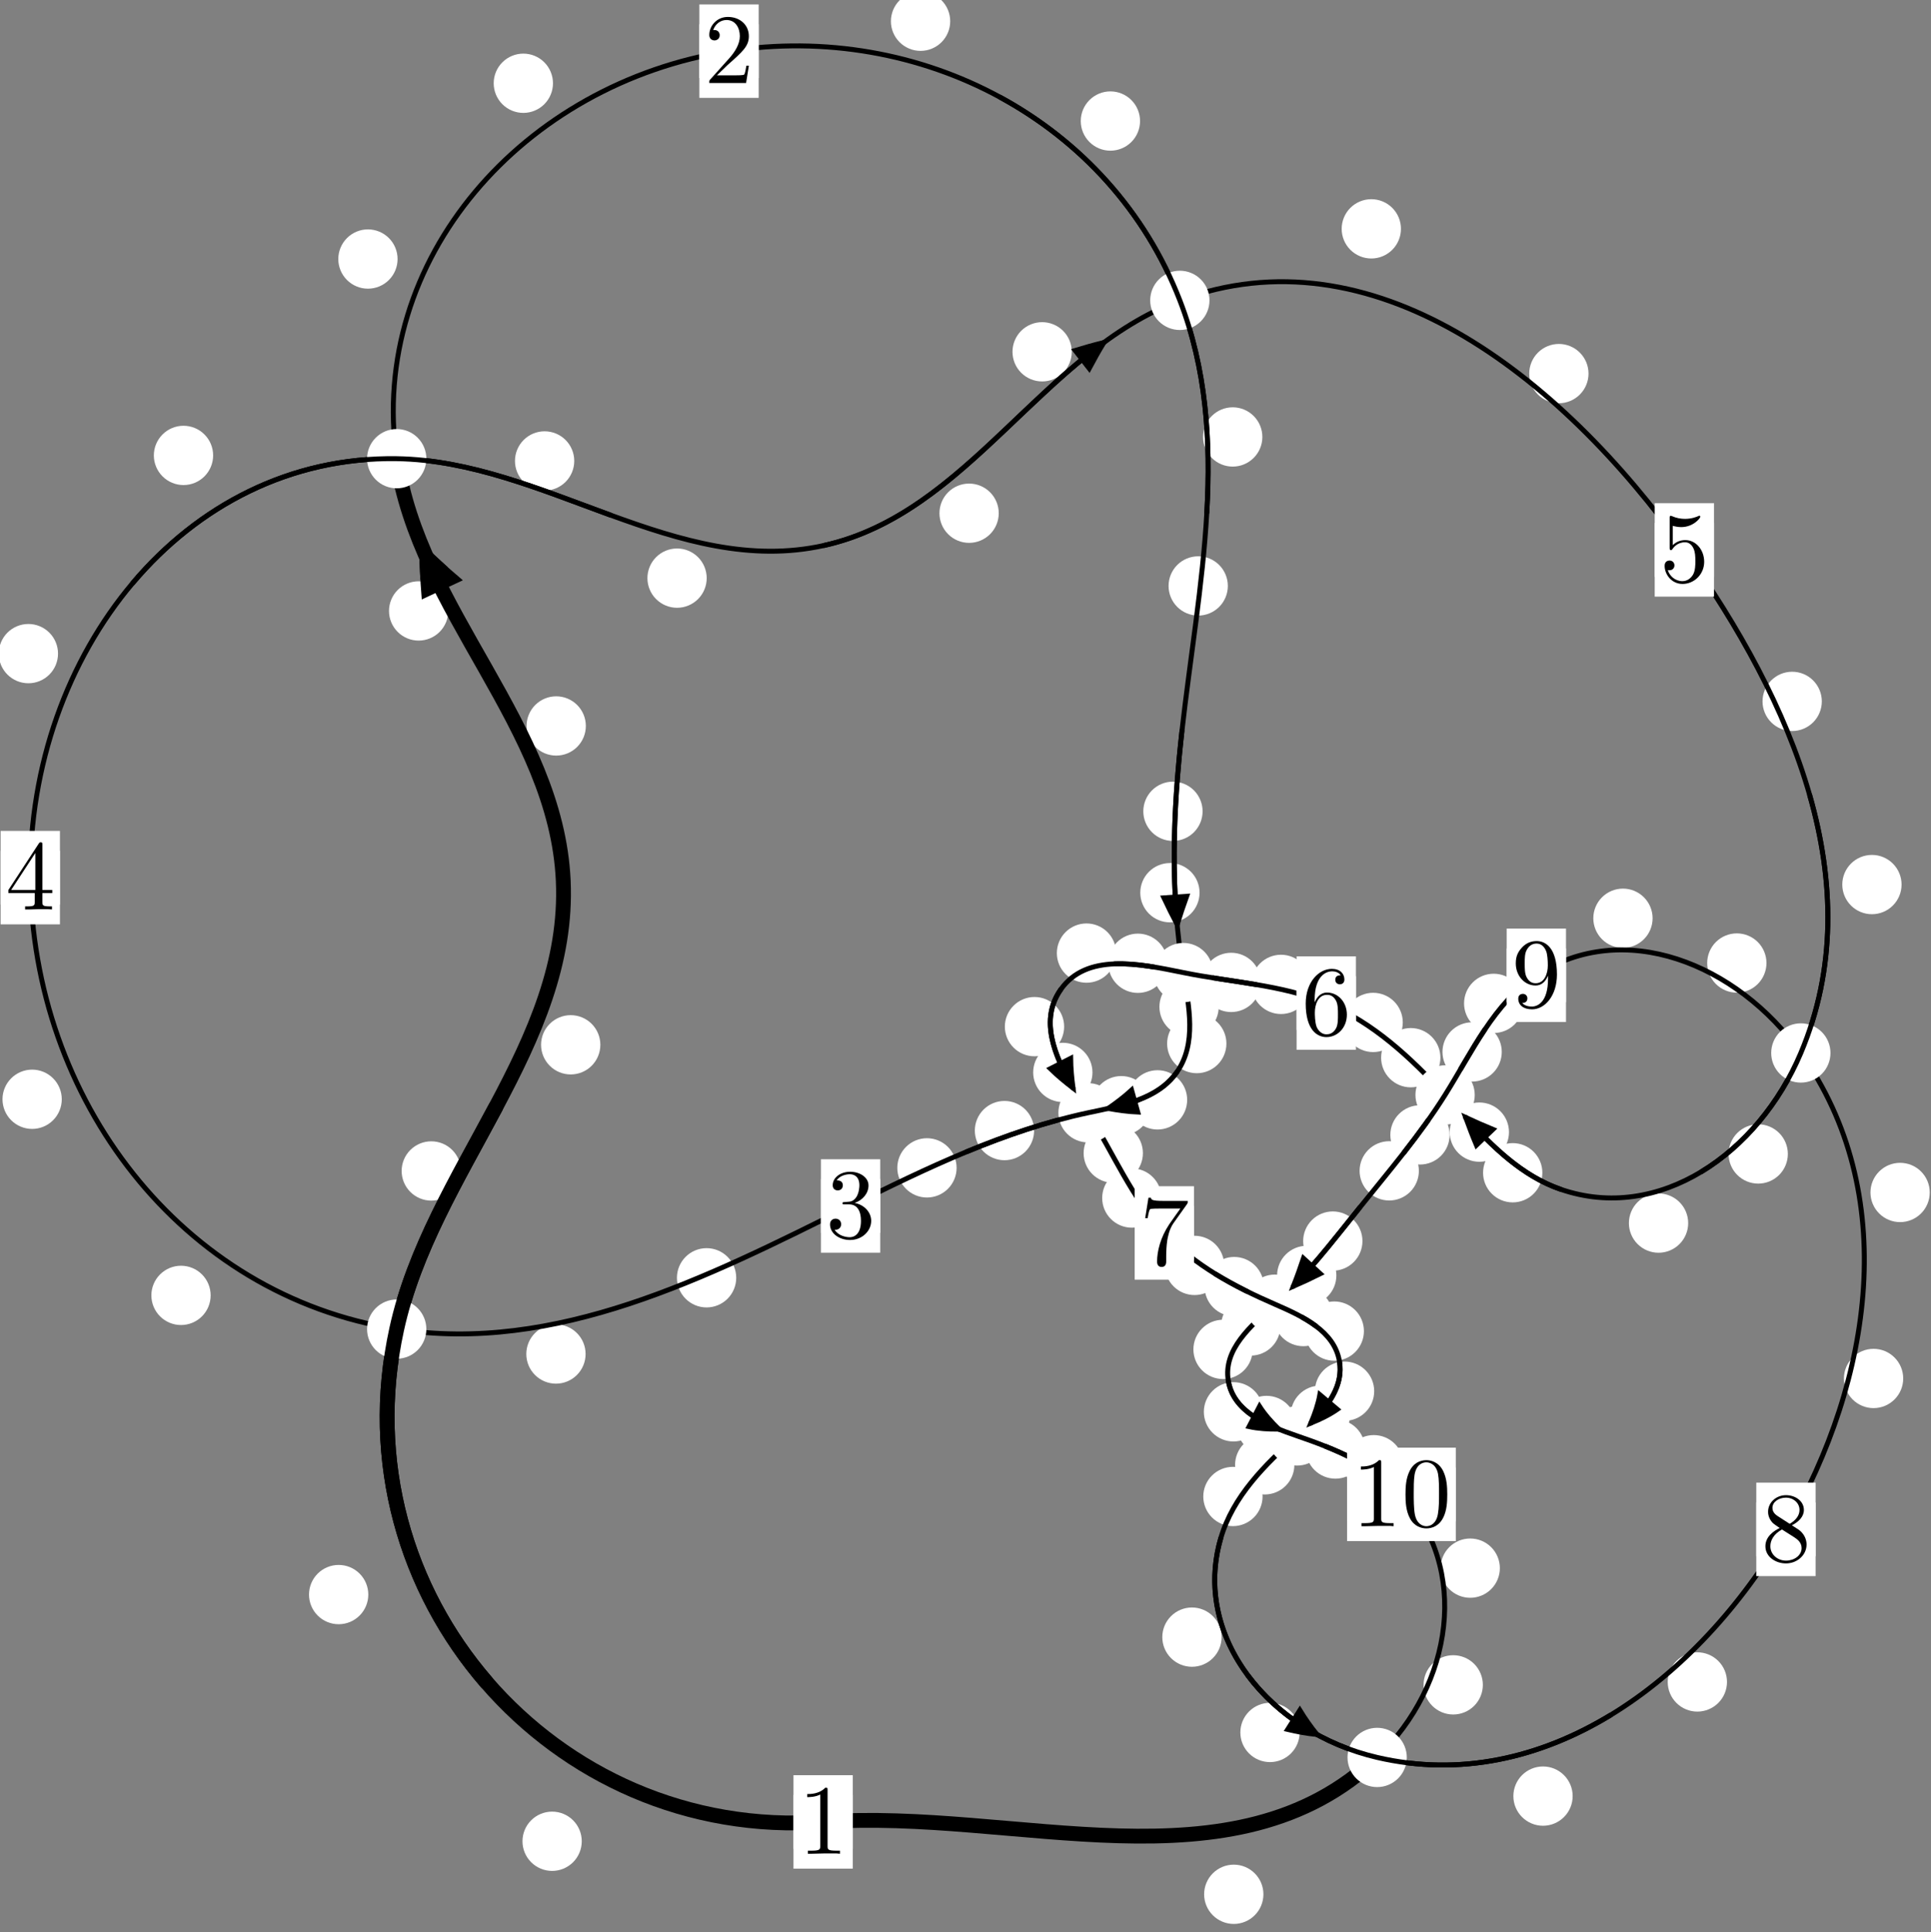 <?xml version="1.0"?>
<!-- Created by MetaPost 1.999 on 2021.07.06:0001 -->
<svg version="1.1" xmlns="http://www.w3.org/2000/svg" xmlns:xlink="http://www.w3.org/1999/xlink" width="194.704" height="194.816" viewBox="0 0 194.704 194.816">
<rect x="0" y="0" width="194.704" height="194.816" fill="#808080" stroke="none"/>
<!-- Original BoundingBox: -40.126312 -59.968872 154.577896 134.847473 -->
  <defs>
    <g transform="scale(0.01,0.01)" id="GLYPHcmr10_48">
      <path style="fill-rule: evenodd;" d="M460 -320C460 -400,455 -480,420 -554C374 -650,292 -666,250 -666C190 -666,117 -640,76 -547C44 -478,39 -400,39 -320C39 -245,43 -155,84 -79C127 2,200 22,249 22C303 22,379 1,423 -94C455 -163,460 -241,460 -320M249 -0C210 -0,151 -25,133 -121C122 -181,122 -273,122 -332C122 -396,122 -462,130 -516C149 -635,224 -644,249 -644C282 -644,348 -626,367 -527C377 -471,377 -395,377 -332C377 -257,377 -189,366 -125C351 -30,294 -0,249 -0"></path>
    </g>
    <g transform="scale(0.01,0.01)" id="GLYPHcmr10_49">
      <path style="fill-rule: evenodd;" d="M294 -640C294 -664,294 -666,271 -666C209 -602,121 -602,89 -602L89 -571C109 -571,168 -571,220 -597L220 -79C220 -43,217 -31,127 -31L95 -31L95 -0L257 -0L130 -3L217 -3L257 -3L297 -3L384 -3L419 -0L419 -31L387 -31C297 -31,294 -42,294 -79"></path>
    </g>
    <g transform="scale(0.01,0.01)" id="GLYPHcmr10_50">
      <path style="fill-rule: evenodd;" d="M127 -77L233 -180C389 -318,449 -372,449 -472C449 -586,359 -666,237 -666C124 -666,50 -574,50 -485C50 -429,100 -429,103 -429C120 -429,155 -441,155 -482C155 -508,137 -534,102 -534C94 -534,92 -534,89 -533C112 -598,166 -635,224 -635C315 -635,358 -554,358 -472C358 -392,308 -313,253 -251L61 -37C50 -26,50 -24,50 -0L421 -0L449 -174L424 -174C419 -144,412 -100,402 -85C395 -77,329 -77,307 -77"></path>
    </g>
    <g transform="scale(0.01,0.01)" id="GLYPHcmr10_51">
      <path style="fill-rule: evenodd;" d="M290 -352C372 -379,430 -449,430 -528C430 -610,342 -666,246 -666C145 -666,69 -606,69 -530C69 -497,91 -478,120 -478C151 -478,171 -500,171 -529C171 -579,124 -579,109 -579C140 -628,206 -641,242 -641C283 -641,338 -619,338 -529C338 -517,336 -459,310 -415C280 -367,246 -364,221 -363C213 -362,189 -360,182 -360C174 -359,167 -358,167 -348C167 -337,174 -337,191 -337L235 -337C317 -337,354 -269,354 -171C354 -35,285 -6,241 -6C198 -6,123 -23,88 -82C123 -77,154 -99,154 -137C154 -173,127 -193,98 -193C74 -193,42 -179,42 -135C42 -44,135 22,244 22C366 22,457 -69,457 -171C457 -253,394 -331,290 -352"></path>
    </g>
    <g transform="scale(0.01,0.01)" id="GLYPHcmr10_52">
      <path style="fill-rule: evenodd;" d="M294 -165L294 -78C294 -42,292 -31,218 -31L197 -31L197 -0L332 -0L238 -3L290 -3L332 -3L374 -3L427 -3L468 -0L468 -31L447 -31C373 -31,371 -42,371 -78L371 -165L471 -165L471 -196L371 -196L371 -651C371 -671,371 -677,355 -677C346 -677,343 -677,335 -665L28 -196L28 -165M300 -196L56 -196L300 -569"></path>
    </g>
    <g transform="scale(0.01,0.01)" id="GLYPHcmr10_53">
      <path style="fill-rule: evenodd;" d="M449 -201C449 -320,367 -420,259 -420C211 -420,168 -404,132 -369L132 -564C152 -558,185 -551,217 -551C340 -551,410 -642,410 -655C410 -661,407 -666,400 -666C399 -666,397 -666,392 -663C372 -654,323 -634,256 -634C216 -634,170 -641,123 -662C115 -665,113 -665,111 -665C101 -665,101 -657,101 -641L101 -345C101 -327,101 -319,115 -319C122 -319,124 -322,128 -328C139 -344,176 -398,257 -398C309 -398,334 -352,342 -334C358 -297,360 -258,360 -208C360 -173,360 -113,336 -71C312 -32,275 -6,229 -6C156 -6,99 -59,82 -118C85 -117,88 -116,99 -116C132 -116,149 -141,149 -165C149 -189,132 -214,99 -214C85 -214,50 -207,50 -161C50 -75,119 22,231 22C347 22,449 -74,449 -201"></path>
    </g>
    <g transform="scale(0.01,0.01)" id="GLYPHcmr10_54">
      <path style="fill-rule: evenodd;" d="M132 -328L132 -352C132 -605,256 -641,307 -641C331 -641,373 -635,395 -601C380 -601,340 -601,340 -556C340 -525,364 -510,386 -510C402 -510,432 -519,432 -558C432 -618,388 -666,305 -666C177 -666,42 -537,42 -316C42 -49,158 22,251 22C362 22,457 -72,457 -204C457 -331,368 -427,257 -427C189 -427,152 -376,132 -328M251 -6C188 -6,158 -66,152 -81C134 -128,134 -208,134 -226C134 -304,166 -404,256 -404C272 -404,318 -404,349 -342C367 -305,367 -254,367 -205C367 -157,367 -107,350 -71C320 -11,274 -6,251 -6"></path>
    </g>
    <g transform="scale(0.01,0.01)" id="GLYPHcmr10_55">
      <path style="fill-rule: evenodd;" d="M476 -609C485 -621,485 -623,485 -644L242 -644C120 -644,118 -657,114 -676L89 -676L56 -470L81 -470C84 -486,93 -549,106 -561C113 -567,191 -567,204 -567L411 -567C400 -551,321 -442,299 -409C209 -274,176 -135,176 -33C176 -23,176 22,222 22C268 22,268 -23,268 -33L268 -84C268 -139,271 -194,279 -248C283 -271,297 -357,341 -419"></path>
    </g>
    <g transform="scale(0.01,0.01)" id="GLYPHcmr10_56">
      <path style="fill-rule: evenodd;" d="M163 -457C117 -487,113 -521,113 -538C113 -599,178 -641,249 -641C322 -641,386 -589,386 -517C386 -460,347 -412,287 -377M309 -362C381 -399,430 -451,430 -517C430 -609,341 -666,250 -666C150 -666,69 -592,69 -499C69 -481,71 -436,113 -389C124 -377,161 -352,186 -335C128 -306,42 -250,42 -151C42 -45,144 22,249 22C362 22,457 -61,457 -168C457 -204,446 -249,408 -291C389 -312,373 -322,309 -362M209 -320L332 -242C360 -223,407 -193,407 -132C407 -58,332 -6,250 -6C164 -6,92 -68,92 -151C92 -209,124 -273,209 -320"></path>
    </g>
    <g transform="scale(0.01,0.01)" id="GLYPHcmr10_57">
      <path style="fill-rule: evenodd;" d="M367 -318L367 -286C367 -52,263 -6,205 -6C188 -6,134 -8,107 -42C151 -42,159 -71,159 -88C159 -119,135 -134,113 -134C97 -134,67 -125,67 -86C67 -19,121 22,206 22C335 22,457 -114,457 -329C457 -598,342 -666,253 -666C198 -666,149 -648,106 -603C65 -558,42 -516,42 -441C42 -316,130 -218,242 -218C303 -218,344 -260,367 -318M243 -241C227 -241,181 -241,150 -304C132 -341,132 -391,132 -440C132 -494,132 -541,153 -578C180 -628,218 -641,253 -641C299 -641,332 -607,349 -562C361 -530,365 -467,365 -421C365 -338,331 -241,243 -241"></path>
    </g>
  </defs>
  <path d="M58.659 185.634C58.659 184.842,58.344 184.081,57.784 183.521C57.223 182.96,56.463 182.646,55.67 182.646C54.878 182.646,54.117 182.96,53.557 183.521C52.996 184.081,52.682 184.842,52.682 185.634C52.682 186.427,52.996 187.187,53.557 187.748C54.117 188.308,54.878 188.623,55.67 188.623C56.463 188.623,57.223 188.308,57.784 187.748C58.344 187.187,58.659 186.427,58.659 185.634Z" style="fill: rgb(100%,100%,100%);stroke: none;"></path>
  <path d="M85.986 183.684C85.986 182.891,85.671 182.131,85.11 181.57C84.55 181.01,83.79 180.695,82.997 180.695C82.204 180.695,81.444 181.01,80.884 181.57C80.323 182.131,80.008 182.891,80.008 183.684C80.008 184.477,80.323 185.237,80.884 185.797C81.444 186.358,82.204 186.673,82.997 186.673C83.79 186.673,84.55 186.358,85.11 185.797C85.671 185.237,85.986 184.477,85.986 183.684Z" style="fill: rgb(100%,100%,100%);stroke: none;"></path>
  <path d="M46.476 118.055C46.476 117.262,46.161 116.502,45.6 115.941C45.04 115.381,44.28 115.066,43.487 115.066C42.694 115.066,41.934 115.381,41.374 115.941C40.813 116.502,40.498 117.262,40.498 118.055C40.498 118.847,40.813 119.608,41.374 120.168C41.934 120.729,42.694 121.044,43.487 121.044C44.28 121.044,45.04 120.729,45.6 120.168C46.161 119.608,46.476 118.847,46.476 118.055Z" style="fill: rgb(100%,100%,100%);stroke: none;"></path>
  <path d="M37.136 160.764C37.136 159.971,36.821 159.211,36.26 158.65C35.7 158.09,34.94 157.775,34.147 157.775C33.354 157.775,32.594 158.09,32.034 158.65C31.473 159.211,31.158 159.971,31.158 160.764C31.158 161.556,31.473 162.317,32.034 162.877C32.594 163.438,33.354 163.752,34.147 163.752C34.94 163.752,35.7 163.438,36.26 162.877C36.821 162.317,37.136 161.556,37.136 160.764Z" style="fill: rgb(100%,100%,100%);stroke: none;"></path>
  <path d="M59.071 73.191C59.071 72.398,58.756 71.638,58.196 71.077C57.635 70.517,56.875 70.202,56.083 70.202C55.29 70.202,54.53 70.517,53.969 71.077C53.409 71.638,53.094 72.398,53.094 73.191C53.094 73.983,53.409 74.744,53.969 75.304C54.53 75.864,55.29 76.179,56.083 76.179C56.875 76.179,57.635 75.864,58.196 75.304C58.756 74.744,59.071 73.983,59.071 73.191Z" style="fill: rgb(100%,100%,100%);stroke: none;"></path>
  <path d="M60.534 105.336C60.534 104.543,60.219 103.783,59.658 103.222C59.098 102.662,58.338 102.347,57.545 102.347C56.752 102.347,55.992 102.662,55.432 103.222C54.871 103.783,54.556 104.543,54.556 105.336C54.556 106.128,54.871 106.889,55.432 107.449C55.992 108.01,56.752 108.324,57.545 108.324C58.338 108.324,59.098 108.01,59.658 107.449C60.219 106.889,60.534 106.128,60.534 105.336Z" style="fill: rgb(100%,100%,100%);stroke: none;"></path>
  <path d="M40.088 26.116C40.088 25.323,39.773 24.563,39.213 24.003C38.652 23.442,37.892 23.127,37.099 23.127C36.307 23.127,35.547 23.442,34.986 24.003C34.426 24.563,34.111 25.323,34.111 26.116C34.111 26.909,34.426 27.669,34.986 28.229C35.547 28.79,36.307 29.105,37.099 29.105C37.892 29.105,38.652 28.79,39.213 28.229C39.773 27.669,40.088 26.909,40.088 26.116Z" style="fill: rgb(100%,100%,100%);stroke: none;"></path>
  <path d="M45.201 61.595C45.201 60.803,44.886 60.042,44.326 59.482C43.765 58.921,43.005 58.606,42.212 58.606C41.42 58.606,40.66 58.921,40.099 59.482C39.539 60.042,39.224 60.803,39.224 61.595C39.224 62.388,39.539 63.148,40.099 63.709C40.66 64.269,41.42 64.584,42.212 64.584C43.005 64.584,43.765 64.269,44.326 63.709C44.886 63.148,45.201 62.388,45.201 61.595Z" style="fill: rgb(100%,100%,100%);stroke: none;"></path>
  <path d="M95.81 2.141C95.81 1.349,95.495 0.588,94.934 0.028C94.374 -0.533,93.614 -0.847,92.821 -0.847C92.028 -0.847,91.268 -0.533,90.708 0.028C90.147 0.588,89.832 1.349,89.832 2.141C89.832 2.934,90.147 3.694,90.708 4.255C91.268 4.815,92.028 5.13,92.821 5.13C93.614 5.13,94.374 4.815,94.934 4.255C95.495 3.694,95.81 2.934,95.81 2.141Z" style="fill: rgb(100%,100%,100%);stroke: none;"></path>
  <path d="M55.757 8.394C55.757 7.602,55.442 6.842,54.882 6.281C54.321 5.721,53.561 5.406,52.769 5.406C51.976 5.406,51.216 5.721,50.655 6.281C50.095 6.842,49.78 7.602,49.78 8.394C49.78 9.187,50.095 9.947,50.655 10.508C51.216 11.068,51.976 11.383,52.769 11.383C53.561 11.383,54.321 11.068,54.882 10.508C55.442 9.947,55.757 9.187,55.757 8.394Z" style="fill: rgb(100%,100%,100%);stroke: none;"></path>
  <path d="M127.285 44.053C127.285 43.26,126.97 42.5,126.409 41.94C125.849 41.379,125.089 41.064,124.296 41.064C123.503 41.064,122.743 41.379,122.183 41.94C121.622 42.5,121.307 43.26,121.307 44.053C121.307 44.846,121.622 45.606,122.183 46.166C122.743 46.727,123.503 47.042,124.296 47.042C125.089 47.042,125.849 46.727,126.409 46.166C126.97 45.606,127.285 44.846,127.285 44.053Z" style="fill: rgb(100%,100%,100%);stroke: none;"></path>
  <path d="M114.952 12.203C114.952 11.41,114.637 10.65,114.076 10.09C113.516 9.529,112.756 9.214,111.963 9.214C111.17 9.214,110.41 9.529,109.85 10.09C109.289 10.65,108.974 11.41,108.974 12.203C108.974 12.996,109.289 13.756,109.85 14.316C110.41 14.877,111.17 15.192,111.963 15.192C112.756 15.192,113.516 14.877,114.076 14.316C114.637 13.756,114.952 12.996,114.952 12.203Z" style="fill: rgb(100%,100%,100%);stroke: none;"></path>
  <path d="M121.258 81.795C121.258 81.003,120.943 80.243,120.383 79.682C119.822 79.122,119.062 78.807,118.269 78.807C117.477 78.807,116.716 79.122,116.156 79.682C115.596 80.243,115.281 81.003,115.281 81.795C115.281 82.588,115.596 83.348,116.156 83.909C116.716 84.469,117.477 84.784,118.269 84.784C119.062 84.784,119.822 84.469,120.383 83.909C120.943 83.348,121.258 82.588,121.258 81.795Z" style="fill: rgb(100%,100%,100%);stroke: none;"></path>
  <path d="M123.804 59.073C123.804 58.281,123.489 57.521,122.929 56.96C122.368 56.4,121.608 56.085,120.816 56.085C120.023 56.085,119.263 56.4,118.702 56.96C118.142 57.521,117.827 58.281,117.827 59.073C117.827 59.866,118.142 60.626,118.702 61.187C119.263 61.747,120.023 62.062,120.816 62.062C121.608 62.062,122.368 61.747,122.929 61.187C123.489 60.626,123.804 59.866,123.804 59.073Z" style="fill: rgb(100%,100%,100%);stroke: none;"></path>
  <path d="M122.884 101.508C122.884 100.715,122.569 99.955,122.008 99.394C121.448 98.834,120.688 98.519,119.895 98.519C119.102 98.519,118.342 98.834,117.782 99.394C117.221 99.955,116.906 100.715,116.906 101.508C116.906 102.3,117.221 103.061,117.782 103.621C118.342 104.182,119.102 104.497,119.895 104.497C120.688 104.497,121.448 104.182,122.008 103.621C122.569 103.061,122.884 102.3,122.884 101.508Z" style="fill: rgb(100%,100%,100%);stroke: none;"></path>
  <path d="M120.952 90.002C120.952 89.209,120.638 88.449,120.077 87.888C119.517 87.328,118.756 87.013,117.964 87.013C117.171 87.013,116.411 87.328,115.85 87.888C115.29 88.449,114.975 89.209,114.975 90.002C114.975 90.794,115.29 91.555,115.85 92.115C116.411 92.676,117.171 92.991,117.964 92.991C118.756 92.991,119.517 92.676,120.077 92.115C120.638 91.555,120.952 90.794,120.952 90.002Z" style="fill: rgb(100%,100%,100%);stroke: none;"></path>
  <path d="M119.703 110.887C119.703 110.094,119.388 109.334,118.827 108.774C118.267 108.213,117.507 107.898,116.714 107.898C115.921 107.898,115.161 108.213,114.601 108.774C114.04 109.334,113.725 110.094,113.725 110.887C113.725 111.68,114.04 112.44,114.601 113C115.161 113.561,115.921 113.876,116.714 113.876C117.507 113.876,118.267 113.561,118.827 113C119.388 112.44,119.703 111.68,119.703 110.887Z" style="fill: rgb(100%,100%,100%);stroke: none;"></path>
  <path d="M123.66 105.211C123.66 104.419,123.345 103.659,122.784 103.098C122.224 102.538,121.464 102.223,120.671 102.223C119.878 102.223,119.118 102.538,118.558 103.098C117.997 103.659,117.682 104.419,117.682 105.211C117.682 106.004,117.997 106.764,118.558 107.325C119.118 107.885,119.878 108.2,120.671 108.2C121.464 108.2,122.224 107.885,122.784 107.325C123.345 106.764,123.66 106.004,123.66 105.211Z" style="fill: rgb(100%,100%,100%);stroke: none;"></path>
  <path d="M104.27 113.984C104.27 113.191,103.955 112.431,103.395 111.87C102.834 111.31,102.074 110.995,101.282 110.995C100.489 110.995,99.729 111.31,99.168 111.87C98.608 112.431,98.293 113.191,98.293 113.984C98.293 114.776,98.608 115.537,99.168 116.097C99.729 116.657,100.489 116.972,101.282 116.972C102.074 116.972,102.834 116.657,103.395 116.097C103.955 115.537,104.27 114.776,104.27 113.984Z" style="fill: rgb(100%,100%,100%);stroke: none;"></path>
  <path d="M116.049 111.474C116.049 110.682,115.734 109.921,115.174 109.361C114.614 108.801,113.853 108.486,113.061 108.486C112.268 108.486,111.508 108.801,110.947 109.361C110.387 109.921,110.072 110.682,110.072 111.474C110.072 112.267,110.387 113.027,110.947 113.588C111.508 114.148,112.268 114.463,113.061 114.463C113.853 114.463,114.614 114.148,115.174 113.588C115.734 113.027,116.049 112.267,116.049 111.474Z" style="fill: rgb(100%,100%,100%);stroke: none;"></path>
  <path d="M74.234 128.825C74.234 128.033,73.919 127.272,73.358 126.712C72.798 126.152,72.038 125.837,71.245 125.837C70.452 125.837,69.692 126.152,69.132 126.712C68.571 127.272,68.256 128.033,68.256 128.825C68.256 129.618,68.571 130.378,69.132 130.939C69.692 131.499,70.452 131.814,71.245 131.814C72.038 131.814,72.798 131.499,73.358 130.939C73.919 130.378,74.234 129.618,74.234 128.825Z" style="fill: rgb(100%,100%,100%);stroke: none;"></path>
  <path d="M96.455 117.743C96.455 116.95,96.14 116.19,95.579 115.63C95.019 115.069,94.259 114.754,93.466 114.754C92.673 114.754,91.913 115.069,91.353 115.63C90.792 116.19,90.477 116.95,90.477 117.743C90.477 118.536,90.792 119.296,91.353 119.856C91.913 120.417,92.673 120.732,93.466 120.732C94.259 120.732,95.019 120.417,95.579 119.856C96.14 119.296,96.455 118.536,96.455 117.743Z" style="fill: rgb(100%,100%,100%);stroke: none;"></path>
  <path d="M21.24 130.599C21.24 129.806,20.926 129.046,20.365 128.486C19.805 127.925,19.044 127.61,18.252 127.61C17.459 127.61,16.699 127.925,16.138 128.486C15.578 129.046,15.263 129.806,15.263 130.599C15.263 131.392,15.578 132.152,16.138 132.712C16.699 133.273,17.459 133.588,18.252 133.588C19.044 133.588,19.805 133.273,20.365 132.712C20.926 132.152,21.24 131.392,21.24 130.599Z" style="fill: rgb(100%,100%,100%);stroke: none;"></path>
  <path d="M59.046 136.511C59.046 135.718,58.731 134.958,58.17 134.398C57.61 133.837,56.85 133.522,56.057 133.522C55.264 133.522,54.504 133.837,53.944 134.398C53.383 134.958,53.068 135.718,53.068 136.511C53.068 137.304,53.383 138.064,53.944 138.624C54.504 139.185,55.264 139.5,56.057 139.5C56.85 139.5,57.61 139.185,58.17 138.624C58.731 138.064,59.046 137.304,59.046 136.511Z" style="fill: rgb(100%,100%,100%);stroke: none;"></path>
  <path d="M5.851 65.898C5.851 65.105,5.536 64.345,4.976 63.784C4.415 63.224,3.655 62.909,2.862 62.909C2.07 62.909,1.31 63.224,0.749 63.784C0.189 64.345,-0.126 65.105,-0.126 65.898C-0.126 66.69,0.189 67.45,0.749 68.011C1.31 68.571,2.07 68.886,2.862 68.886C3.655 68.886,4.415 68.571,4.976 68.011C5.536 67.45,5.851 66.69,5.851 65.898Z" style="fill: rgb(100%,100%,100%);stroke: none;"></path>
  <path d="M6.229 110.827C6.229 110.034,5.914 109.274,5.354 108.714C4.793 108.153,4.033 107.838,3.24 107.838C2.448 107.838,1.688 108.153,1.127 108.714C0.567 109.274,0.252 110.034,0.252 110.827C0.252 111.62,0.567 112.38,1.127 112.94C1.688 113.501,2.448 113.816,3.24 113.816C4.033 113.816,4.793 113.501,5.354 112.94C5.914 112.38,6.229 111.62,6.229 110.827Z" style="fill: rgb(100%,100%,100%);stroke: none;"></path>
  <path d="M57.902 46.472C57.902 45.679,57.587 44.919,57.027 44.358C56.466 43.798,55.706 43.483,54.913 43.483C54.121 43.483,53.36 43.798,52.8 44.358C52.24 44.919,51.925 45.679,51.925 46.472C51.925 47.264,52.24 48.024,52.8 48.585C53.36 49.145,54.121 49.46,54.913 49.46C55.706 49.46,56.466 49.145,57.027 48.585C57.587 48.024,57.902 47.264,57.902 46.472Z" style="fill: rgb(100%,100%,100%);stroke: none;"></path>
  <path d="M21.491 45.914C21.491 45.121,21.176 44.361,20.615 43.801C20.055 43.24,19.295 42.925,18.502 42.925C17.709 42.925,16.949 43.24,16.389 43.801C15.828 44.361,15.513 45.121,15.513 45.914C15.513 46.707,15.828 47.467,16.389 48.027C16.949 48.588,17.709 48.903,18.502 48.903C19.295 48.903,20.055 48.588,20.615 48.027C21.176 47.467,21.491 46.707,21.491 45.914Z" style="fill: rgb(100%,100%,100%);stroke: none;"></path>
  <path d="M100.704 51.742C100.704 50.95,100.389 50.189,99.828 49.629C99.268 49.068,98.508 48.754,97.715 48.754C96.922 48.754,96.162 49.068,95.602 49.629C95.041 50.189,94.726 50.95,94.726 51.742C94.726 52.535,95.041 53.295,95.602 53.856C96.162 54.416,96.922 54.731,97.715 54.731C98.508 54.731,99.268 54.416,99.828 53.856C100.389 53.295,100.704 52.535,100.704 51.742Z" style="fill: rgb(100%,100%,100%);stroke: none;"></path>
  <path d="M71.257 58.287C71.257 57.494,70.942 56.734,70.382 56.173C69.821 55.613,69.061 55.298,68.269 55.298C67.476 55.298,66.716 55.613,66.155 56.173C65.595 56.734,65.28 57.494,65.28 58.287C65.28 59.079,65.595 59.84,66.155 60.4C66.716 60.961,67.476 61.276,68.269 61.276C69.061 61.276,69.821 60.961,70.382 60.4C70.942 59.84,71.257 59.079,71.257 58.287Z" style="fill: rgb(100%,100%,100%);stroke: none;"></path>
  <path d="M141.259 23.072C141.259 22.279,140.944 21.519,140.384 20.958C139.823 20.398,139.063 20.083,138.271 20.083C137.478 20.083,136.718 20.398,136.157 20.958C135.597 21.519,135.282 22.279,135.282 23.072C135.282 23.864,135.597 24.625,136.157 25.185C136.718 25.746,137.478 26.061,138.271 26.061C139.063 26.061,139.823 25.746,140.384 25.185C140.944 24.625,141.259 23.864,141.259 23.072Z" style="fill: rgb(100%,100%,100%);stroke: none;"></path>
  <path d="M108.067 35.469C108.067 34.676,107.753 33.916,107.192 33.355C106.632 32.795,105.871 32.48,105.079 32.48C104.286 32.48,103.526 32.795,102.965 33.355C102.405 33.916,102.09 34.676,102.09 35.469C102.09 36.261,102.405 37.021,102.965 37.582C103.526 38.142,104.286 38.457,105.079 38.457C105.871 38.457,106.632 38.142,107.192 37.582C107.753 37.021,108.067 36.261,108.067 35.469Z" style="fill: rgb(100%,100%,100%);stroke: none;"></path>
  <path d="M183.695 70.712C183.695 69.92,183.38 69.16,182.819 68.599C182.259 68.039,181.499 67.724,180.706 67.724C179.913 67.724,179.153 68.039,178.593 68.599C178.032 69.16,177.717 69.92,177.717 70.712C177.717 71.505,178.032 72.265,178.593 72.826C179.153 73.386,179.913 73.701,180.706 73.701C181.499 73.701,182.259 73.386,182.819 72.826C183.38 72.265,183.695 71.505,183.695 70.712Z" style="fill: rgb(100%,100%,100%);stroke: none;"></path>
  <path d="M160.171 37.665C160.171 36.872,159.856 36.112,159.296 35.552C158.735 34.991,157.975 34.676,157.182 34.676C156.39 34.676,155.629 34.991,155.069 35.552C154.508 36.112,154.194 36.872,154.194 37.665C154.194 38.458,154.508 39.218,155.069 39.778C155.629 40.339,156.39 40.654,157.182 40.654C157.975 40.654,158.735 40.339,159.296 39.778C159.856 39.218,160.171 38.458,160.171 37.665Z" style="fill: rgb(100%,100%,100%);stroke: none;"></path>
  <path d="M180.27 116.341C180.27 115.548,179.955 114.788,179.395 114.228C178.834 113.667,178.074 113.352,177.281 113.352C176.489 113.352,175.729 113.667,175.168 114.228C174.608 114.788,174.293 115.548,174.293 116.341C174.293 117.134,174.608 117.894,175.168 118.454C175.729 119.015,176.489 119.33,177.281 119.33C178.074 119.33,178.834 119.015,179.395 118.454C179.955 117.894,180.27 117.134,180.27 116.341Z" style="fill: rgb(100%,100%,100%);stroke: none;"></path>
  <path d="M191.736 89.181C191.736 88.388,191.421 87.628,190.861 87.068C190.3 86.507,189.54 86.192,188.748 86.192C187.955 86.192,187.195 86.507,186.634 87.068C186.074 87.628,185.759 88.388,185.759 89.181C185.759 89.974,186.074 90.734,186.634 91.294C187.195 91.855,187.955 92.17,188.748 92.17C189.54 92.17,190.3 91.855,190.861 91.294C191.421 90.734,191.736 89.974,191.736 89.181Z" style="fill: rgb(100%,100%,100%);stroke: none;"></path>
  <path d="M155.517 118.235C155.517 117.443,155.202 116.683,154.641 116.122C154.081 115.562,153.321 115.247,152.528 115.247C151.735 115.247,150.975 115.562,150.415 116.122C149.854 116.683,149.539 117.443,149.539 118.235C149.539 119.028,149.854 119.788,150.415 120.349C150.975 120.909,151.735 121.224,152.528 121.224C153.321 121.224,154.081 120.909,154.641 120.349C155.202 119.788,155.517 119.028,155.517 118.235Z" style="fill: rgb(100%,100%,100%);stroke: none;"></path>
  <path d="M170.221 123.312C170.221 122.519,169.906 121.759,169.345 121.198C168.785 120.638,168.025 120.323,167.232 120.323C166.439 120.323,165.679 120.638,165.119 121.198C164.558 121.759,164.243 122.519,164.243 123.312C164.243 124.104,164.558 124.864,165.119 125.425C165.679 125.985,166.439 126.3,167.232 126.3C168.025 126.3,168.785 125.985,169.345 125.425C169.906 124.864,170.221 124.104,170.221 123.312Z" style="fill: rgb(100%,100%,100%);stroke: none;"></path>
  <path d="M145.237 106.635C145.237 105.842,144.922 105.082,144.361 104.522C143.801 103.961,143.041 103.646,142.248 103.646C141.455 103.646,140.695 103.961,140.135 104.522C139.574 105.082,139.259 105.842,139.259 106.635C139.259 107.428,139.574 108.188,140.135 108.748C140.695 109.309,141.455 109.624,142.248 109.624C143.041 109.624,143.801 109.309,144.361 108.748C144.922 108.188,145.237 107.428,145.237 106.635Z" style="fill: rgb(100%,100%,100%);stroke: none;"></path>
  <path d="M152.152 114.139C152.152 113.347,151.837 112.586,151.277 112.026C150.716 111.465,149.956 111.151,149.163 111.151C148.371 111.151,147.611 111.465,147.05 112.026C146.49 112.586,146.175 113.347,146.175 114.139C146.175 114.932,146.49 115.692,147.05 116.253C147.611 116.813,148.371 117.128,149.163 117.128C149.956 117.128,150.716 116.813,151.277 116.253C151.837 115.692,152.152 114.932,152.152 114.139Z" style="fill: rgb(100%,100%,100%);stroke: none;"></path>
  <path d="M132.153 99.244C132.153 98.452,131.838 97.691,131.277 97.131C130.717 96.571,129.957 96.256,129.164 96.256C128.371 96.256,127.611 96.571,127.051 97.131C126.49 97.691,126.175 98.452,126.175 99.244C126.175 100.037,126.49 100.797,127.051 101.358C127.611 101.918,128.371 102.233,129.164 102.233C129.957 102.233,130.717 101.918,131.277 101.358C131.838 100.797,132.153 100.037,132.153 99.244Z" style="fill: rgb(100%,100%,100%);stroke: none;"></path>
  <path d="M141.444 103.08C141.444 102.288,141.129 101.528,140.569 100.967C140.008 100.407,139.248 100.092,138.455 100.092C137.663 100.092,136.903 100.407,136.342 100.967C135.782 101.528,135.467 102.288,135.467 103.08C135.467 103.873,135.782 104.633,136.342 105.194C136.903 105.754,137.663 106.069,138.455 106.069C139.248 106.069,140.008 105.754,140.569 105.194C141.129 104.633,141.444 103.873,141.444 103.08Z" style="fill: rgb(100%,100%,100%);stroke: none;"></path>
  <path d="M117.722 97.116C117.722 96.323,117.407 95.563,116.846 95.003C116.286 94.442,115.525 94.127,114.733 94.127C113.94 94.127,113.18 94.442,112.619 95.003C112.059 95.563,111.744 96.323,111.744 97.116C111.744 97.909,112.059 98.669,112.619 99.229C113.18 99.79,113.94 100.105,114.733 100.105C115.525 100.105,116.286 99.79,116.846 99.229C117.407 98.669,117.722 97.909,117.722 97.116Z" style="fill: rgb(100%,100%,100%);stroke: none;"></path>
  <path d="M127.131 99.046C127.131 98.253,126.816 97.493,126.256 96.932C125.695 96.372,124.935 96.057,124.143 96.057C123.35 96.057,122.59 96.372,122.029 96.932C121.469 97.493,121.154 98.253,121.154 99.046C121.154 99.838,121.469 100.598,122.029 101.159C122.59 101.719,123.35 102.034,124.143 102.034C124.935 102.034,125.695 101.719,126.256 101.159C126.816 100.598,127.131 99.838,127.131 99.046Z" style="fill: rgb(100%,100%,100%);stroke: none;"></path>
  <path d="M107.298 103.505C107.298 102.712,106.983 101.952,106.422 101.392C105.862 100.831,105.102 100.516,104.309 100.516C103.516 100.516,102.756 100.831,102.196 101.392C101.635 101.952,101.32 102.712,101.32 103.505C101.32 104.298,101.635 105.058,102.196 105.618C102.756 106.179,103.516 106.494,104.309 106.494C105.102 106.494,105.862 106.179,106.422 105.618C106.983 105.058,107.298 104.298,107.298 103.505Z" style="fill: rgb(100%,100%,100%);stroke: none;"></path>
  <path d="M112.541 96.09C112.541 95.298,112.226 94.537,111.666 93.977C111.105 93.416,110.345 93.101,109.552 93.101C108.76 93.101,107.999 93.416,107.439 93.977C106.878 94.537,106.563 95.298,106.563 96.09C106.563 96.883,106.878 97.643,107.439 98.204C107.999 98.764,108.76 99.079,109.552 99.079C110.345 99.079,111.105 98.764,111.666 98.204C112.226 97.643,112.541 96.883,112.541 96.09Z" style="fill: rgb(100%,100%,100%);stroke: none;"></path>
  <path d="M115.24 116.258C115.24 115.465,114.926 114.705,114.365 114.145C113.805 113.584,113.044 113.269,112.252 113.269C111.459 113.269,110.699 113.584,110.138 114.145C109.578 114.705,109.263 115.465,109.263 116.258C109.263 117.051,109.578 117.811,110.138 118.371C110.699 118.932,111.459 119.247,112.252 119.247C113.044 119.247,113.805 118.932,114.365 118.371C114.926 117.811,115.24 117.051,115.24 116.258Z" style="fill: rgb(100%,100%,100%);stroke: none;"></path>
  <path d="M110.154 108.121C110.154 107.328,109.839 106.568,109.278 106.007C108.718 105.447,107.958 105.132,107.165 105.132C106.372 105.132,105.612 105.447,105.052 106.007C104.491 106.568,104.176 107.328,104.176 108.121C104.176 108.913,104.491 109.674,105.052 110.234C105.612 110.794,106.372 111.109,107.165 111.109C107.958 111.109,108.718 110.794,109.278 110.234C109.839 109.674,110.154 108.913,110.154 108.121Z" style="fill: rgb(100%,100%,100%);stroke: none;"></path>
  <path d="M123.435 127.577C123.435 126.785,123.12 126.025,122.56 125.464C121.999 124.904,121.239 124.589,120.446 124.589C119.654 124.589,118.893 124.904,118.333 125.464C117.773 126.025,117.458 126.785,117.458 127.577C117.458 128.37,117.773 129.13,118.333 129.691C118.893 130.251,119.654 130.566,120.446 130.566C121.239 130.566,121.999 130.251,122.56 129.691C123.12 129.13,123.435 128.37,123.435 127.577Z" style="fill: rgb(100%,100%,100%);stroke: none;"></path>
  <path d="M117.112 120.784C117.112 119.992,116.797 119.232,116.236 118.671C115.676 118.111,114.916 117.796,114.123 117.796C113.33 117.796,112.57 118.111,112.01 118.671C111.449 119.232,111.134 119.992,111.134 120.784C111.134 121.577,111.449 122.337,112.01 122.898C112.57 123.458,113.33 123.773,114.123 123.773C114.916 123.773,115.676 123.458,116.236 122.898C116.797 122.337,117.112 121.577,117.112 120.784Z" style="fill: rgb(100%,100%,100%);stroke: none;"></path>
  <path d="M134.405 132.735C134.405 131.942,134.09 131.182,133.53 130.621C132.969 130.061,132.209 129.746,131.417 129.746C130.624 129.746,129.864 130.061,129.303 130.621C128.743 131.182,128.428 131.942,128.428 132.735C128.428 133.527,128.743 134.287,129.303 134.848C129.864 135.408,130.624 135.723,131.417 135.723C132.209 135.723,132.969 135.408,133.53 134.848C134.09 134.287,134.405 133.527,134.405 132.735Z" style="fill: rgb(100%,100%,100%);stroke: none;"></path>
  <path d="M127.435 129.712C127.435 128.92,127.12 128.16,126.559 127.599C125.999 127.039,125.239 126.724,124.446 126.724C123.653 126.724,122.893 127.039,122.333 127.599C121.772 128.16,121.457 128.92,121.457 129.712C121.457 130.505,121.772 131.265,122.333 131.826C122.893 132.386,123.653 132.701,124.446 132.701C125.239 132.701,125.999 132.386,126.559 131.826C127.12 131.265,127.435 130.505,127.435 129.712Z" style="fill: rgb(100%,100%,100%);stroke: none;"></path>
  <path d="M138.561 140.258C138.561 139.465,138.246 138.705,137.686 138.144C137.125 137.584,136.365 137.269,135.572 137.269C134.78 137.269,134.02 137.584,133.459 138.144C132.899 138.705,132.584 139.465,132.584 140.258C132.584 141.05,132.899 141.811,133.459 142.371C134.02 142.932,134.78 143.247,135.572 143.247C136.365 143.247,137.125 142.932,137.686 142.371C138.246 141.811,138.561 141.05,138.561 140.258Z" style="fill: rgb(100%,100%,100%);stroke: none;"></path>
  <path d="M137.525 134.2C137.525 133.407,137.21 132.647,136.649 132.087C136.089 131.526,135.329 131.211,134.536 131.211C133.743 131.211,132.983 131.526,132.423 132.087C131.862 132.647,131.547 133.407,131.547 134.2C131.547 134.993,131.862 135.753,132.423 136.313C132.983 136.874,133.743 137.189,134.536 137.189C135.329 137.189,136.089 136.874,136.649 136.313C137.21 135.753,137.525 134.993,137.525 134.2Z" style="fill: rgb(100%,100%,100%);stroke: none;"></path>
  <path d="M130.512 147.685C130.512 146.892,130.197 146.132,129.636 145.571C129.076 145.011,128.316 144.696,127.523 144.696C126.73 144.696,125.97 145.011,125.41 145.571C124.849 146.132,124.534 146.892,124.534 147.685C124.534 148.477,124.849 149.238,125.41 149.798C125.97 150.358,126.73 150.673,127.523 150.673C128.316 150.673,129.076 150.358,129.636 149.798C130.197 149.238,130.512 148.477,130.512 147.685Z" style="fill: rgb(100%,100%,100%);stroke: none;"></path>
  <path d="M136.117 142.682C136.117 141.889,135.802 141.129,135.241 140.569C134.681 140.008,133.921 139.693,133.128 139.693C132.335 139.693,131.575 140.008,131.014 140.569C130.454 141.129,130.139 141.889,130.139 142.682C130.139 143.475,130.454 144.235,131.014 144.795C131.575 145.356,132.335 145.671,133.128 145.671C133.921 145.671,134.681 145.356,135.241 144.795C135.802 144.235,136.117 143.475,136.117 142.682Z" style="fill: rgb(100%,100%,100%);stroke: none;"></path>
  <path d="M123.174 165.054C123.174 164.261,122.859 163.501,122.298 162.941C121.738 162.38,120.978 162.065,120.185 162.065C119.392 162.065,118.632 162.38,118.072 162.941C117.511 163.501,117.196 164.261,117.196 165.054C117.196 165.847,117.511 166.607,118.072 167.167C118.632 167.728,119.392 168.043,120.185 168.043C120.978 168.043,121.738 167.728,122.298 167.167C122.859 166.607,123.174 165.847,123.174 165.054Z" style="fill: rgb(100%,100%,100%);stroke: none;"></path>
  <path d="M127.306 150.874C127.306 150.082,126.991 149.321,126.43 148.761C125.87 148.2,125.11 147.886,124.317 147.886C123.524 147.886,122.764 148.2,122.204 148.761C121.643 149.321,121.328 150.082,121.328 150.874C121.328 151.667,121.643 152.427,122.204 152.988C122.764 153.548,123.524 153.863,124.317 153.863C125.11 153.863,125.87 153.548,126.43 152.988C126.991 152.427,127.306 151.667,127.306 150.874Z" style="fill: rgb(100%,100%,100%);stroke: none;"></path>
  <path d="M158.572 181.082C158.572 180.289,158.257 179.529,157.696 178.968C157.136 178.408,156.376 178.093,155.583 178.093C154.79 178.093,154.03 178.408,153.47 178.968C152.909 179.529,152.594 180.289,152.594 181.082C152.594 181.874,152.909 182.634,153.47 183.195C154.03 183.755,154.79 184.07,155.583 184.07C156.376 184.07,157.136 183.755,157.696 183.195C158.257 182.634,158.572 181.874,158.572 181.082Z" style="fill: rgb(100%,100%,100%);stroke: none;"></path>
  <path d="M131.043 174.665C131.043 173.872,130.728 173.112,130.167 172.551C129.607 171.991,128.847 171.676,128.054 171.676C127.261 171.676,126.501 171.991,125.941 172.551C125.38 173.112,125.065 173.872,125.065 174.665C125.065 175.457,125.38 176.218,125.941 176.778C126.501 177.339,127.261 177.653,128.054 177.653C128.847 177.653,129.607 177.339,130.167 176.778C130.728 176.218,131.043 175.457,131.043 174.665Z" style="fill: rgb(100%,100%,100%);stroke: none;"></path>
  <path d="M191.902 138.976C191.902 138.183,191.587 137.423,191.026 136.863C190.466 136.302,189.705 135.987,188.913 135.987C188.12 135.987,187.36 136.302,186.799 136.863C186.239 137.423,185.924 138.183,185.924 138.976C185.924 139.769,186.239 140.529,186.799 141.089C187.36 141.65,188.12 141.965,188.913 141.965C189.705 141.965,190.466 141.65,191.026 141.089C191.587 140.529,191.902 139.769,191.902 138.976Z" style="fill: rgb(100%,100%,100%);stroke: none;"></path>
  <path d="M174.134 169.572C174.134 168.779,173.819 168.019,173.259 167.459C172.698 166.898,171.938 166.583,171.145 166.583C170.353 166.583,169.592 166.898,169.032 167.459C168.471 168.019,168.157 168.779,168.157 169.572C168.157 170.365,168.471 171.125,169.032 171.685C169.592 172.246,170.353 172.561,171.145 172.561C171.938 172.561,172.698 172.246,173.259 171.685C173.819 171.125,174.134 170.365,174.134 169.572Z" style="fill: rgb(100%,100%,100%);stroke: none;"></path>
  <path d="M178.114 97.091C178.114 96.298,177.799 95.538,177.239 94.977C176.678 94.417,175.918 94.102,175.125 94.102C174.333 94.102,173.573 94.417,173.012 94.977C172.452 95.538,172.137 96.298,172.137 97.091C172.137 97.883,172.452 98.644,173.012 99.204C173.573 99.765,174.333 100.08,175.125 100.08C175.918 100.08,176.678 99.765,177.239 99.204C177.799 98.644,178.114 97.883,178.114 97.091Z" style="fill: rgb(100%,100%,100%);stroke: none;"></path>
  <path d="M194.578 120.223C194.578 119.43,194.263 118.67,193.702 118.11C193.142 117.549,192.382 117.234,191.589 117.234C190.796 117.234,190.036 117.549,189.476 118.11C188.915 118.67,188.6 119.43,188.6 120.223C188.6 121.016,188.915 121.776,189.476 122.337C190.036 122.897,190.796 123.212,191.589 123.212C192.382 123.212,193.142 122.897,193.702 122.337C194.263 121.776,194.578 121.016,194.578 120.223Z" style="fill: rgb(100%,100%,100%);stroke: none;"></path>
  <path d="M153.6 101.159C153.6 100.366,153.285 99.606,152.725 99.046C152.164 98.485,151.404 98.17,150.611 98.17C149.818 98.17,149.058 98.485,148.498 99.046C147.937 99.606,147.622 100.366,147.622 101.159C147.622 101.952,147.937 102.712,148.498 103.272C149.058 103.833,149.818 104.148,150.611 104.148C151.404 104.148,152.164 103.833,152.725 103.272C153.285 102.712,153.6 101.952,153.6 101.159Z" style="fill: rgb(100%,100%,100%);stroke: none;"></path>
  <path d="M166.633 92.578C166.633 91.785,166.318 91.025,165.757 90.465C165.197 89.904,164.436 89.589,163.644 89.589C162.851 89.589,162.091 89.904,161.53 90.465C160.97 91.025,160.655 91.785,160.655 92.578C160.655 93.371,160.97 94.131,161.53 94.691C162.091 95.252,162.851 95.567,163.644 95.567C164.436 95.567,165.197 95.252,165.757 94.691C166.318 94.131,166.633 93.371,166.633 92.578Z" style="fill: rgb(100%,100%,100%);stroke: none;"></path>
  <path d="M146.167 114.419C146.167 113.626,145.852 112.866,145.291 112.305C144.731 111.745,143.971 111.43,143.178 111.43C142.385 111.43,141.625 111.745,141.065 112.305C140.504 112.866,140.189 113.626,140.189 114.419C140.189 115.211,140.504 115.971,141.065 116.532C141.625 117.092,142.385 117.407,143.178 117.407C143.971 117.407,144.731 117.092,145.291 116.532C145.852 115.971,146.167 115.211,146.167 114.419Z" style="fill: rgb(100%,100%,100%);stroke: none;"></path>
  <path d="M151.424 106.054C151.424 105.262,151.109 104.501,150.548 103.941C149.988 103.381,149.228 103.066,148.435 103.066C147.642 103.066,146.882 103.381,146.322 103.941C145.761 104.501,145.446 105.262,145.446 106.054C145.446 106.847,145.761 107.607,146.322 108.168C146.882 108.728,147.642 109.043,148.435 109.043C149.228 109.043,149.988 108.728,150.548 108.168C151.109 107.607,151.424 106.847,151.424 106.054Z" style="fill: rgb(100%,100%,100%);stroke: none;"></path>
  <path d="M137.377 125.123C137.377 124.331,137.062 123.571,136.501 123.01C135.941 122.45,135.181 122.135,134.388 122.135C133.595 122.135,132.835 122.45,132.275 123.01C131.714 123.571,131.399 124.331,131.399 125.123C131.399 125.916,131.714 126.676,132.275 127.237C132.835 127.797,133.595 128.112,134.388 128.112C135.181 128.112,135.941 127.797,136.501 127.237C137.062 126.676,137.377 125.916,137.377 125.123Z" style="fill: rgb(100%,100%,100%);stroke: none;"></path>
  <path d="M143.067 118.043C143.067 117.251,142.752 116.49,142.191 115.93C141.631 115.369,140.871 115.054,140.078 115.054C139.285 115.054,138.525 115.369,137.965 115.93C137.404 116.49,137.089 117.251,137.089 118.043C137.089 118.836,137.404 119.596,137.965 120.157C138.525 120.717,139.285 121.032,140.078 121.032C140.871 121.032,141.631 120.717,142.191 120.157C142.752 119.596,143.067 118.836,143.067 118.043Z" style="fill: rgb(100%,100%,100%);stroke: none;"></path>
  <path d="M129.103 133.682C129.103 132.89,128.788 132.13,128.227 131.569C127.667 131.009,126.907 130.694,126.114 130.694C125.321 130.694,124.561 131.009,124.001 131.569C123.44 132.13,123.125 132.89,123.125 133.682C123.125 134.475,123.44 135.235,124.001 135.796C124.561 136.356,125.321 136.671,126.114 136.671C126.907 136.671,127.667 136.356,128.227 135.796C128.788 135.235,129.103 134.475,129.103 133.682Z" style="fill: rgb(100%,100%,100%);stroke: none;"></path>
  <path d="M134.747 128.587C134.747 127.794,134.432 127.034,133.872 126.474C133.311 125.913,132.551 125.598,131.758 125.598C130.966 125.598,130.206 125.913,129.645 126.474C129.085 127.034,128.77 127.794,128.77 128.587C128.77 129.38,129.085 130.14,129.645 130.7C130.206 131.261,130.966 131.576,131.758 131.576C132.551 131.576,133.311 131.261,133.872 130.7C134.432 130.14,134.747 129.38,134.747 128.587Z" style="fill: rgb(100%,100%,100%);stroke: none;"></path>
  <path d="M127.362 142.339C127.362 141.546,127.047 140.786,126.487 140.226C125.926 139.665,125.166 139.35,124.374 139.35C123.581 139.35,122.821 139.665,122.26 140.226C121.7 140.786,121.385 141.546,121.385 142.339C121.385 143.132,121.7 143.892,122.26 144.452C122.821 145.013,123.581 145.328,124.374 145.328C125.166 145.328,125.926 145.013,126.487 144.452C127.047 143.892,127.362 143.132,127.362 142.339Z" style="fill: rgb(100%,100%,100%);stroke: none;"></path>
  <path d="M126.31 136.044C126.31 135.251,125.995 134.491,125.434 133.931C124.874 133.37,124.114 133.055,123.321 133.055C122.528 133.055,121.768 133.37,121.208 133.931C120.647 134.491,120.332 135.251,120.332 136.044C120.332 136.837,120.647 137.597,121.208 138.157C121.768 138.718,122.528 139.033,123.321 139.033C124.114 139.033,124.874 138.718,125.434 138.157C125.995 137.597,126.31 136.837,126.31 136.044Z" style="fill: rgb(100%,100%,100%);stroke: none;"></path>
  <path d="M137.64 146.089C137.64 145.297,137.325 144.537,136.765 143.976C136.204 143.416,135.444 143.101,134.651 143.101C133.859 143.101,133.098 143.416,132.538 143.976C131.977 144.537,131.663 145.297,131.663 146.089C131.663 146.882,131.977 147.642,132.538 148.203C133.098 148.763,133.859 149.078,134.651 149.078C135.444 149.078,136.204 148.763,136.765 148.203C137.325 147.642,137.64 146.882,137.64 146.089Z" style="fill: rgb(100%,100%,100%);stroke: none;"></path>
  <path d="M130.694 143.714C130.694 142.921,130.379 142.161,129.819 141.601C129.258 141.04,128.498 140.725,127.705 140.725C126.913 140.725,126.152 141.04,125.592 141.601C125.032 142.161,124.717 142.921,124.717 143.714C124.717 144.507,125.032 145.267,125.592 145.827C126.152 146.388,126.913 146.703,127.705 146.703C128.498 146.703,129.258 146.388,129.819 145.827C130.379 145.267,130.694 144.507,130.694 143.714Z" style="fill: rgb(100%,100%,100%);stroke: none;"></path>
  <path d="M151.232 158.098C151.232 157.306,150.917 156.546,150.356 155.985C149.796 155.425,149.036 155.11,148.243 155.11C147.45 155.11,146.69 155.425,146.13 155.985C145.569 156.546,145.254 157.306,145.254 158.098C145.254 158.891,145.569 159.651,146.13 160.212C146.69 160.772,147.45 161.087,148.243 161.087C149.036 161.087,149.796 160.772,150.356 160.212C150.917 159.651,151.232 158.891,151.232 158.098Z" style="fill: rgb(100%,100%,100%);stroke: none;"></path>
  <path d="M141.51 147.672C141.51 146.879,141.195 146.119,140.635 145.559C140.074 144.998,139.314 144.683,138.521 144.683C137.729 144.683,136.968 144.998,136.408 145.559C135.847 146.119,135.533 146.879,135.533 147.672C135.533 148.465,135.847 149.225,136.408 149.785C136.968 150.346,137.729 150.661,138.521 150.661C139.314 150.661,140.074 150.346,140.635 149.785C141.195 149.225,141.51 148.465,141.51 147.672Z" style="fill: rgb(100%,100%,100%);stroke: none;"></path>
  <path d="M127.391 190.98C127.391 190.187,127.076 189.427,126.515 188.867C125.955 188.306,125.195 187.991,124.402 187.991C123.609 187.991,122.849 188.306,122.289 188.867C121.728 189.427,121.413 190.187,121.413 190.98C121.413 191.773,121.728 192.533,122.289 193.093C122.849 193.654,123.609 193.969,124.402 193.969C125.195 193.969,125.955 193.654,126.515 193.093C127.076 192.533,127.391 191.773,127.391 190.98Z" style="fill: rgb(100%,100%,100%);stroke: none;"></path>
  <path d="M149.517 169.866C149.517 169.073,149.202 168.313,148.642 167.752C148.081 167.192,147.321 166.877,146.528 166.877C145.736 166.877,144.976 167.192,144.415 167.752C143.855 168.313,143.54 169.073,143.54 169.866C143.54 170.658,143.855 171.418,144.415 171.979C144.976 172.539,145.736 172.854,146.528 172.854C147.321 172.854,148.081 172.539,148.642 171.979C149.202 171.418,149.517 170.658,149.517 169.866Z" style="fill: rgb(100%,100%,100%);stroke: none;"></path>
  <path d="M82.997 183.684C55.67 185.634,34.147 160.764,40 134C43.487 118.055,57.545 105.336,56.792 88.787C56.083 73.191,42.212 61.595,40 46.243C37.099 26.116,52.769 8.394,73.508 5.156C92.821 2.141,111.963 12.203,118.964 30.283C124.296 44.053,120.816 59.073,119.178 73.684C118.269 81.795,117.964 90.002,119.316 98.056C119.895 101.508,120.671 105.211,118.673 108.077C116.714 110.887,113.061 111.474,109.708 112.189C101.282 113.984,93.466 117.743,85.764 121.584C71.245 128.825,56.057 136.511,40 134C18.252 130.599,3.24 110.827,3.052 88.481C2.862 65.898,18.502 45.914,40 46.243C54.913 46.472,68.269 58.287,83.078 54.995C97.715 51.742,105.079 35.469,118.964 30.283C138.271 23.072,157.182 37.665,169.836 55.441C180.706 70.712,188.748 89.181,181.58 106.159C177.281 116.341,167.232 123.312,157.362 119.904C152.528 118.235,149.163 114.139,145.709 110.391C142.248 106.635,138.455 103.08,133.728 101.128C129.164 99.244,124.143 99.046,119.316 98.056C114.733 97.116,109.552 96.09,106.96 99.756C104.309 103.505,107.165 108.121,109.708 112.189C112.252 116.258,114.123 120.784,117.399 124.304C120.446 127.577,124.446 129.712,128.544 131.489C131.417 132.735,134.536 134.2,135.054 137.231C135.572 140.258,133.128 142.682,130.79 144.769C127.523 147.685,124.317 150.874,123.09 155.085C120.185 165.054,128.054 174.665,138.86 177.183C155.583 181.082,171.145 169.572,180.077 154.191C188.913 138.976,191.589 120.223,181.58 106.159C175.125 97.091,163.644 92.578,154.909 98.329C150.611 101.159,148.435 106.054,145.709 110.391C143.178 114.419,140.078 118.043,137.099 121.75C134.388 125.123,131.758 128.587,128.544 131.489C126.114 133.682,123.321 136.044,123.851 139.213C124.374 142.339,127.705 143.714,130.79 144.769C134.651 146.089,138.521 147.672,141.309 150.662C148.243 158.098,146.528 169.866,138.86 177.183C124.402 190.98,102.463 182.294,82.997 183.684" style="stroke:rgb(0%,0%,0%); stroke-width: 0.498;stroke-linecap: round;stroke-linejoin: round;stroke-miterlimit: 10;fill: none;"></path>
  <path d="M82.997 183.684C55.67 185.634,34.147 160.764,40 134C43.487 118.055,57.545 105.336,56.792 88.787C56.083 73.191,42.212 61.595,40 46.243" style="stroke:rgb(0%,0%,0%); stroke-width: 1.494;stroke-linecap: round;stroke-linejoin: round;stroke-miterlimit: 10;fill: none;"></path>
  <path d="M138.86 177.183C124.402 190.98,102.463 182.294,82.997 183.684" style="stroke:rgb(0%,0%,0%); stroke-width: 1.494;stroke-linecap: round;stroke-linejoin: round;stroke-miterlimit: 10;fill: none;"></path>
  <path d="M42.989 134C42.989 133.207,42.674 132.447,42.113 131.887C41.553 131.326,40.793 131.011,40 131.011C39.207 131.011,38.447 131.326,37.887 131.887C37.326 132.447,37.011 133.207,37.011 134C37.011 134.793,37.326 135.553,37.887 136.113C38.447 136.674,39.207 136.989,40 136.989C40.793 136.989,41.553 136.674,42.113 136.113C42.674 135.553,42.989 134.793,42.989 134Z" style="fill: rgb(100%,100%,100%);stroke: none;"></path>
  <path d="M49.056 169.61C40.991 160.29,37.074 147.382,40 134C41.744 126.027,46.13 118.861,49.986 111.62" style="stroke:rgb(0%,0%,0%); stroke-width: 1.494;stroke-linecap: round;stroke-linejoin: round;stroke-miterlimit: 10;fill: none;"></path>
  <path d="M121.953 30.283C121.953 29.49,121.638 28.73,121.077 28.169C120.517 27.609,119.757 27.294,118.964 27.294C118.171 27.294,117.411 27.609,116.851 28.169C116.29 28.73,115.975 29.49,115.975 30.283C115.975 31.075,116.29 31.835,116.851 32.396C117.411 32.956,118.171 33.271,118.964 33.271C119.757 33.271,120.517 32.956,121.077 32.396C121.638 31.835,121.953 31.075,121.953 30.283Z" style="fill: rgb(100%,100%,100%);stroke: none;"></path>
  <path d="M100.853 9.809C108.928 14.207,115.463 21.243,118.964 30.283C121.63 37.168,122.093 44.365,121.685 51.668" style="stroke:rgb(0%,0%,0%); stroke-width: 0.498;stroke-linecap: round;stroke-linejoin: round;stroke-miterlimit: 10;fill: none;"></path>
  <path d="M112.697 112.189C112.697 111.396,112.382 110.636,111.821 110.075C111.261 109.515,110.501 109.2,109.708 109.2C108.915 109.2,108.155 109.515,107.595 110.075C107.034 110.636,106.719 111.396,106.719 112.189C106.719 112.981,107.034 113.741,107.595 114.302C108.155 114.862,108.915 115.177,109.708 115.177C110.501 115.177,111.261 114.862,111.821 114.302C112.382 113.741,112.697 112.981,112.697 112.189Z" style="fill: rgb(100%,100%,100%);stroke: none;"></path>
  <path d="M114.713 110.919C113.136 111.506,111.384 111.831,109.708 112.189C105.495 113.086,101.434 114.475,97.464 116.119" style="stroke:rgb(0%,0%,0%); stroke-width: 0.498;stroke-linecap: round;stroke-linejoin: round;stroke-miterlimit: 10;fill: none;"></path>
  <path d="M42.989 46.243C42.989 45.451,42.674 44.69,42.113 44.13C41.553 43.569,40.793 43.255,40 43.255C39.207 43.255,38.447 43.569,37.887 44.13C37.326 44.69,37.011 45.451,37.011 46.243C37.011 47.036,37.326 47.796,37.887 48.357C38.447 48.917,39.207 49.232,40 49.232C40.793 49.232,41.553 48.917,42.113 48.357C42.674 47.796,42.989 47.036,42.989 46.243Z" style="fill: rgb(100%,100%,100%);stroke: none;"></path>
  <path d="M13.393 58.77C19.967 50.992,29.251 46.079,40 46.243C47.457 46.357,54.524 49.368,61.578 51.939" style="stroke:rgb(0%,0%,0%); stroke-width: 0.498;stroke-linecap: round;stroke-linejoin: round;stroke-miterlimit: 10;fill: none;"></path>
  <path d="M184.568 106.159C184.568 105.367,184.254 104.607,183.693 104.046C183.133 103.486,182.372 103.171,181.58 103.171C180.787 103.171,180.027 103.486,179.466 104.046C178.906 104.607,178.591 105.367,178.591 106.159C178.591 106.952,178.906 107.712,179.466 108.273C180.027 108.833,180.787 109.148,181.58 109.148C182.372 109.148,183.133 108.833,183.693 108.273C184.254 107.712,184.568 106.952,184.568 106.159Z" style="fill: rgb(100%,100%,100%);stroke: none;"></path>
  <path d="M182.472 80.16C184.945 88.809,185.164 97.67,181.58 106.159C179.431 111.25,175.844 115.538,171.56 118.128" style="stroke:rgb(0%,0%,0%); stroke-width: 0.498;stroke-linecap: round;stroke-linejoin: round;stroke-miterlimit: 10;fill: none;"></path>
  <path d="M122.304 98.056C122.304 97.263,121.989 96.503,121.429 95.942C120.868 95.382,120.108 95.067,119.316 95.067C118.523 95.067,117.763 95.382,117.202 95.942C116.642 96.503,116.327 97.263,116.327 98.056C116.327 98.848,116.642 99.608,117.202 100.169C117.763 100.729,118.523 101.044,119.316 101.044C120.108 101.044,120.868 100.729,121.429 100.169C121.989 99.608,122.304 98.848,122.304 98.056Z" style="fill: rgb(100%,100%,100%);stroke: none;"></path>
  <path d="M126.62 99.257C124.191 98.848,121.729 98.551,119.316 98.056C117.024 97.586,114.583 97.094,112.391 97.179" style="stroke:rgb(0%,0%,0%); stroke-width: 0.498;stroke-linecap: round;stroke-linejoin: round;stroke-miterlimit: 10;fill: none;"></path>
  <path d="M131.533 131.489C131.533 130.696,131.218 129.936,130.657 129.376C130.097 128.815,129.336 128.5,128.544 128.5C127.751 128.5,126.991 128.815,126.43 129.376C125.87 129.936,125.555 130.696,125.555 131.489C125.555 132.282,125.87 133.042,126.43 133.602C126.991 134.163,127.751 134.478,128.544 134.478C129.336 134.478,130.097 134.163,130.657 133.602C131.218 133.042,131.533 132.282,131.533 131.489Z" style="fill: rgb(100%,100%,100%);stroke: none;"></path>
  <path d="M122.577 128.458C124.47 129.623,126.495 130.601,128.544 131.489C129.98 132.112,131.478 132.79,132.682 133.69" style="stroke:rgb(0%,0%,0%); stroke-width: 0.498;stroke-linecap: round;stroke-linejoin: round;stroke-miterlimit: 10;fill: none;"></path>
  <path d="M141.849 177.183C141.849 176.391,141.534 175.631,140.973 175.07C140.413 174.51,139.653 174.195,138.86 174.195C138.067 174.195,137.307 174.51,136.747 175.07C136.186 175.631,135.871 176.391,135.871 177.183C135.871 177.976,136.186 178.736,136.747 179.297C137.307 179.857,138.067 180.172,138.86 180.172C139.653 180.172,140.413 179.857,140.973 179.297C141.534 178.736,141.849 177.976,141.849 177.183Z" style="fill: rgb(100%,100%,100%);stroke: none;"></path>
  <path d="M125.833 168.928C128.788 172.892,133.457 175.924,138.86 177.183C147.222 179.133,155.293 177.23,162.39 172.917" style="stroke:rgb(0%,0%,0%); stroke-width: 0.498;stroke-linecap: round;stroke-linejoin: round;stroke-miterlimit: 10;fill: none;"></path>
  <path d="M148.698 110.391C148.698 109.598,148.383 108.838,147.823 108.278C147.262 107.717,146.502 107.402,145.709 107.402C144.917 107.402,144.156 107.717,143.596 108.278C143.036 108.838,142.721 109.598,142.721 110.391C142.721 111.184,143.036 111.944,143.596 112.504C144.156 113.065,144.917 113.38,145.709 113.38C146.502 113.38,147.262 113.065,147.823 112.504C148.383 111.944,148.698 111.184,148.698 110.391Z" style="fill: rgb(100%,100%,100%);stroke: none;"></path>
  <path d="M149.72 103.795C148.298 105.915,147.072 108.223,145.709 110.391C144.444 112.405,143.036 114.318,141.572 116.191" style="stroke:rgb(0%,0%,0%); stroke-width: 0.498;stroke-linecap: round;stroke-linejoin: round;stroke-miterlimit: 10;fill: none;"></path>
  <path d="M133.779 144.769C133.779 143.976,133.464 143.216,132.903 142.656C132.343 142.095,131.583 141.78,130.79 141.78C129.997 141.78,129.237 142.095,128.677 142.656C128.116 143.216,127.801 143.976,127.801 144.769C127.801 145.562,128.116 146.322,128.677 146.882C129.237 147.443,129.997 147.758,130.79 147.758C131.583 147.758,132.343 147.443,132.903 146.882C133.464 146.322,133.779 145.562,133.779 144.769Z" style="fill: rgb(100%,100%,100%);stroke: none;"></path>
  <path d="M126.36 142.768C127.644 143.634,129.248 144.241,130.79 144.769C132.721 145.429,134.653 146.155,136.452 147.089" style="stroke:rgb(0%,0%,0%); stroke-width: 0.498;stroke-linecap: round;stroke-linejoin: round;stroke-miterlimit: 10;fill: none;"></path>
  <path d="M56.792 88.787C56.224 76.31,47.234 66.393,42.528 55.066" style="stroke:rgb(0%,0%,0%); stroke-width: 0.498;stroke-linecap: round;stroke-linejoin: round;stroke-miterlimit: 10;fill: none;"></path>
  <path d="M46.215 58.442C44.94 57.357,43.703 56.238,42.528 55.066C42.53 56.725,42.614 58.391,42.747 60.061Z" style="stroke:rgb(0%,0%,0%); stroke-width: 0.498;fill: rgb(0%,0%,0%);"></path>
  <path d="M56.792 88.787C56.224 76.31,47.234 66.393,42.528 55.066" style="stroke:rgb(0%,0%,0%); stroke-width: 0.498;stroke-linecap: round;stroke-linejoin: round;stroke-miterlimit: 10;fill: none;"></path>
  <path d="M44.709 57.126C43.963 56.455,43.234 55.77,42.528 55.066C42.529 56.063,42.56 57.063,42.613 58.064Z" style="stroke:rgb(0%,0%,0%); stroke-width: 0.498;fill: rgb(0%,0%,0%);"></path>
  <path d="M119.178 73.684C118.451 80.173,118.11 86.723,118.695 93.207" style="stroke:rgb(0%,0%,0%); stroke-width: 0.498;stroke-linecap: round;stroke-linejoin: round;stroke-miterlimit: 10;fill: none;"></path>
  <path d="M117.359 90.521C117.786 91.425,118.231 92.321,118.695 93.207C118.993 92.252,119.312 91.305,119.65 90.363Z" style="stroke:rgb(0%,0%,0%); stroke-width: 0.498;fill: rgb(0%,0%,0%);"></path>
  <path d="M118.673 108.077C117.106 110.325,114.454 111.151,111.74 111.756" style="stroke:rgb(0%,0%,0%); stroke-width: 0.498;stroke-linecap: round;stroke-linejoin: round;stroke-miterlimit: 10;fill: none;"></path>
  <path d="M114.1 109.905C113.377 110.569,112.568 111.175,111.74 111.756C112.737 111.931,113.737 112.075,114.718 112.117Z" style="stroke:rgb(0%,0%,0%); stroke-width: 0.498;fill: rgb(0%,0%,0%);"></path>
  <path d="M83.078 54.995C94.788 52.393,101.842 41.457,111.305 34.532" style="stroke:rgb(0%,0%,0%); stroke-width: 0.498;stroke-linecap: round;stroke-linejoin: round;stroke-miterlimit: 10;fill: none;"></path>
  <path d="M109.826 37.142C110.297 36.255,110.787 35.383,111.305 34.532C110.337 34.768,109.373 35.037,108.414 35.332Z" style="stroke:rgb(0%,0%,0%); stroke-width: 0.498;fill: rgb(0%,0%,0%);"></path>
  <path d="M157.362 119.904C153.495 118.569,150.568 115.681,147.783 112.66" style="stroke:rgb(0%,0%,0%); stroke-width: 0.498;stroke-linecap: round;stroke-linejoin: round;stroke-miterlimit: 10;fill: none;"></path>
  <path d="M150.53 113.867C149.608 113.491,148.693 113.08,147.783 112.66C148.129 113.6,148.485 114.537,148.871 115.455Z" style="stroke:rgb(0%,0%,0%); stroke-width: 0.498;fill: rgb(0%,0%,0%);"></path>
  <path d="M106.96 99.756C104.839 102.755,106.243 106.309,108.191 109.693" style="stroke:rgb(0%,0%,0%); stroke-width: 0.498;stroke-linecap: round;stroke-linejoin: round;stroke-miterlimit: 10;fill: none;"></path>
  <path d="M105.91 107.745C106.605 108.425,107.383 109.072,108.191 109.693C108.059 108.682,107.966 107.675,107.956 106.703Z" style="stroke:rgb(0%,0%,0%); stroke-width: 0.498;fill: rgb(0%,0%,0%);"></path>
  <path d="M135.054 137.231C135.469 139.652,133.987 141.688,132.181 143.474" style="stroke:rgb(0%,0%,0%); stroke-width: 0.498;stroke-linecap: round;stroke-linejoin: round;stroke-miterlimit: 10;fill: none;"></path>
  <path d="M133.083 140.613C132.913 141.563,132.579 142.527,132.181 143.474C133.132 143.086,134.05 142.641,134.842 142.089Z" style="stroke:rgb(0%,0%,0%); stroke-width: 0.498;fill: rgb(0%,0%,0%);"></path>
  <path d="M123.09 155.085C120.766 163.06,125.337 170.806,132.792 174.875" style="stroke:rgb(0%,0%,0%); stroke-width: 0.498;stroke-linecap: round;stroke-linejoin: round;stroke-miterlimit: 10;fill: none;"></path>
  <path d="M129.836 174.362C130.798 174.595,131.786 174.767,132.792 174.875C132.157 174.087,131.58 173.267,131.064 172.423Z" style="stroke:rgb(0%,0%,0%); stroke-width: 0.498;fill: rgb(0%,0%,0%);"></path>
  <path d="M137.099 121.75C134.93 124.449,132.814 127.205,130.408 129.686" style="stroke:rgb(0%,0%,0%); stroke-width: 0.498;stroke-linecap: round;stroke-linejoin: round;stroke-miterlimit: 10;fill: none;"></path>
  <path d="M131.43 126.865C131.113 127.815,130.776 128.756,130.408 129.686C131.325 129.289,132.23 128.862,133.125 128.414Z" style="stroke:rgb(0%,0%,0%); stroke-width: 0.498;fill: rgb(0%,0%,0%);"></path>
  <path d="M123.851 139.213C124.269 141.714,126.485 143.094,128.934 144.086" style="stroke:rgb(0%,0%,0%); stroke-width: 0.498;stroke-linecap: round;stroke-linejoin: round;stroke-miterlimit: 10;fill: none;"></path>
  <path d="M125.945 143.831C126.885 144.034,127.904 144.094,128.934 144.086C128.2 143.364,127.522 142.601,127.001 141.792Z" style="stroke:rgb(0%,0%,0%); stroke-width: 0.498;fill: rgb(0%,0%,0%);"></path>
  <path d="M80.006 186.394L85.988 186.394L85.988 178.974L80.006 178.974Z" style="fill: rgb(100%,100%,100%);stroke: none;"></path>
  <path d="M80.006 188.394L85.988 188.394L85.988 180.974L80.006 180.974Z" style="fill: rgb(100%,100%,100%);stroke: none;"></path>
  <g transform="translate(80.506 186.894)" style="fill: rgb(0%,0%,0%);">
    <use xlink:href="#GLYPHcmr10_49"></use>
  </g>
  <path d="M70.518 7.867L76.499 7.867L76.499 0.446L70.518 0.446Z" style="fill: rgb(100%,100%,100%);stroke: none;"></path>
  <path d="M70.518 9.867L76.499 9.867L76.499 2.446L70.518 2.446Z" style="fill: rgb(100%,100%,100%);stroke: none;"></path>
  <g transform="translate(71.018 8.367)" style="fill: rgb(0%,0%,0%);">
    <use xlink:href="#GLYPHcmr10_50"></use>
  </g>
  <path d="M82.773 124.295L88.754 124.295L88.754 116.874L82.773 116.874Z" style="fill: rgb(100%,100%,100%);stroke: none;"></path>
  <path d="M82.773 126.295L88.754 126.295L88.754 118.874L82.773 118.874Z" style="fill: rgb(100%,100%,100%);stroke: none;"></path>
  <g transform="translate(83.273 124.795)" style="fill: rgb(0%,0%,0%);">
    <use xlink:href="#GLYPHcmr10_51"></use>
  </g>
  <path d="M0.062 91.192L6.043 91.192L6.043 83.771L0.062 83.771Z" style="fill: rgb(100%,100%,100%);stroke: none;"></path>
  <path d="M0.062 93.192L6.043 93.192L6.043 85.771L0.062 85.771Z" style="fill: rgb(100%,100%,100%);stroke: none;"></path>
  <g transform="translate(0.562 91.692)" style="fill: rgb(0%,0%,0%);">
    <use xlink:href="#GLYPHcmr10_52"></use>
  </g>
  <path d="M166.845 58.152L172.826 58.152L172.826 50.731L166.845 50.731Z" style="fill: rgb(100%,100%,100%);stroke: none;"></path>
  <path d="M166.845 60.152L172.826 60.152L172.826 52.731L166.845 52.731Z" style="fill: rgb(100%,100%,100%);stroke: none;"></path>
  <g transform="translate(167.345 58.652)" style="fill: rgb(0%,0%,0%);">
    <use xlink:href="#GLYPHcmr10_53"></use>
  </g>
  <path d="M130.737 103.839L136.718 103.839L136.718 96.418L130.737 96.418Z" style="fill: rgb(100%,100%,100%);stroke: none;"></path>
  <path d="M130.737 105.839L136.718 105.839L136.718 98.418L130.737 98.418Z" style="fill: rgb(100%,100%,100%);stroke: none;"></path>
  <g transform="translate(131.237 104.339)" style="fill: rgb(0%,0%,0%);">
    <use xlink:href="#GLYPHcmr10_54"></use>
  </g>
  <path d="M114.409 127.014L120.39 127.014L120.39 119.594L114.409 119.594Z" style="fill: rgb(100%,100%,100%);stroke: none;"></path>
  <path d="M114.409 129.014L120.39 129.014L120.39 121.594L114.409 121.594Z" style="fill: rgb(100%,100%,100%);stroke: none;"></path>
  <g transform="translate(114.909 127.514)" style="fill: rgb(0%,0%,0%);">
    <use xlink:href="#GLYPHcmr10_55"></use>
  </g>
  <path d="M177.087 156.901L183.068 156.901L183.068 149.48L177.087 149.48Z" style="fill: rgb(100%,100%,100%);stroke: none;"></path>
  <path d="M177.087 158.901L183.068 158.901L183.068 151.48L177.087 151.48Z" style="fill: rgb(100%,100%,100%);stroke: none;"></path>
  <g transform="translate(177.587 157.401)" style="fill: rgb(0%,0%,0%);">
    <use xlink:href="#GLYPHcmr10_56"></use>
  </g>
  <path d="M151.918 101.039L157.9 101.039L157.9 93.619L151.918 93.619Z" style="fill: rgb(100%,100%,100%);stroke: none;"></path>
  <path d="M151.918 103.039L157.9 103.039L157.9 95.619L151.918 95.619Z" style="fill: rgb(100%,100%,100%);stroke: none;"></path>
  <g transform="translate(152.418 101.539)" style="fill: rgb(0%,0%,0%);">
    <use xlink:href="#GLYPHcmr10_57"></use>
  </g>
  <path d="M135.828 153.372L146.79 153.372L146.79 145.951L135.828 145.951Z" style="fill: rgb(100%,100%,100%);stroke: none;"></path>
  <path d="M135.828 155.372L146.79 155.372L146.79 147.951L135.828 147.951Z" style="fill: rgb(100%,100%,100%);stroke: none;"></path>
  <g transform="translate(136.328 153.872)" style="fill: rgb(0%,0%,0%);">
    <use xlink:href="#GLYPHcmr10_49"></use>
    <use xlink:href="#GLYPHcmr10_48" x="5"></use>
  </g>
</svg>

